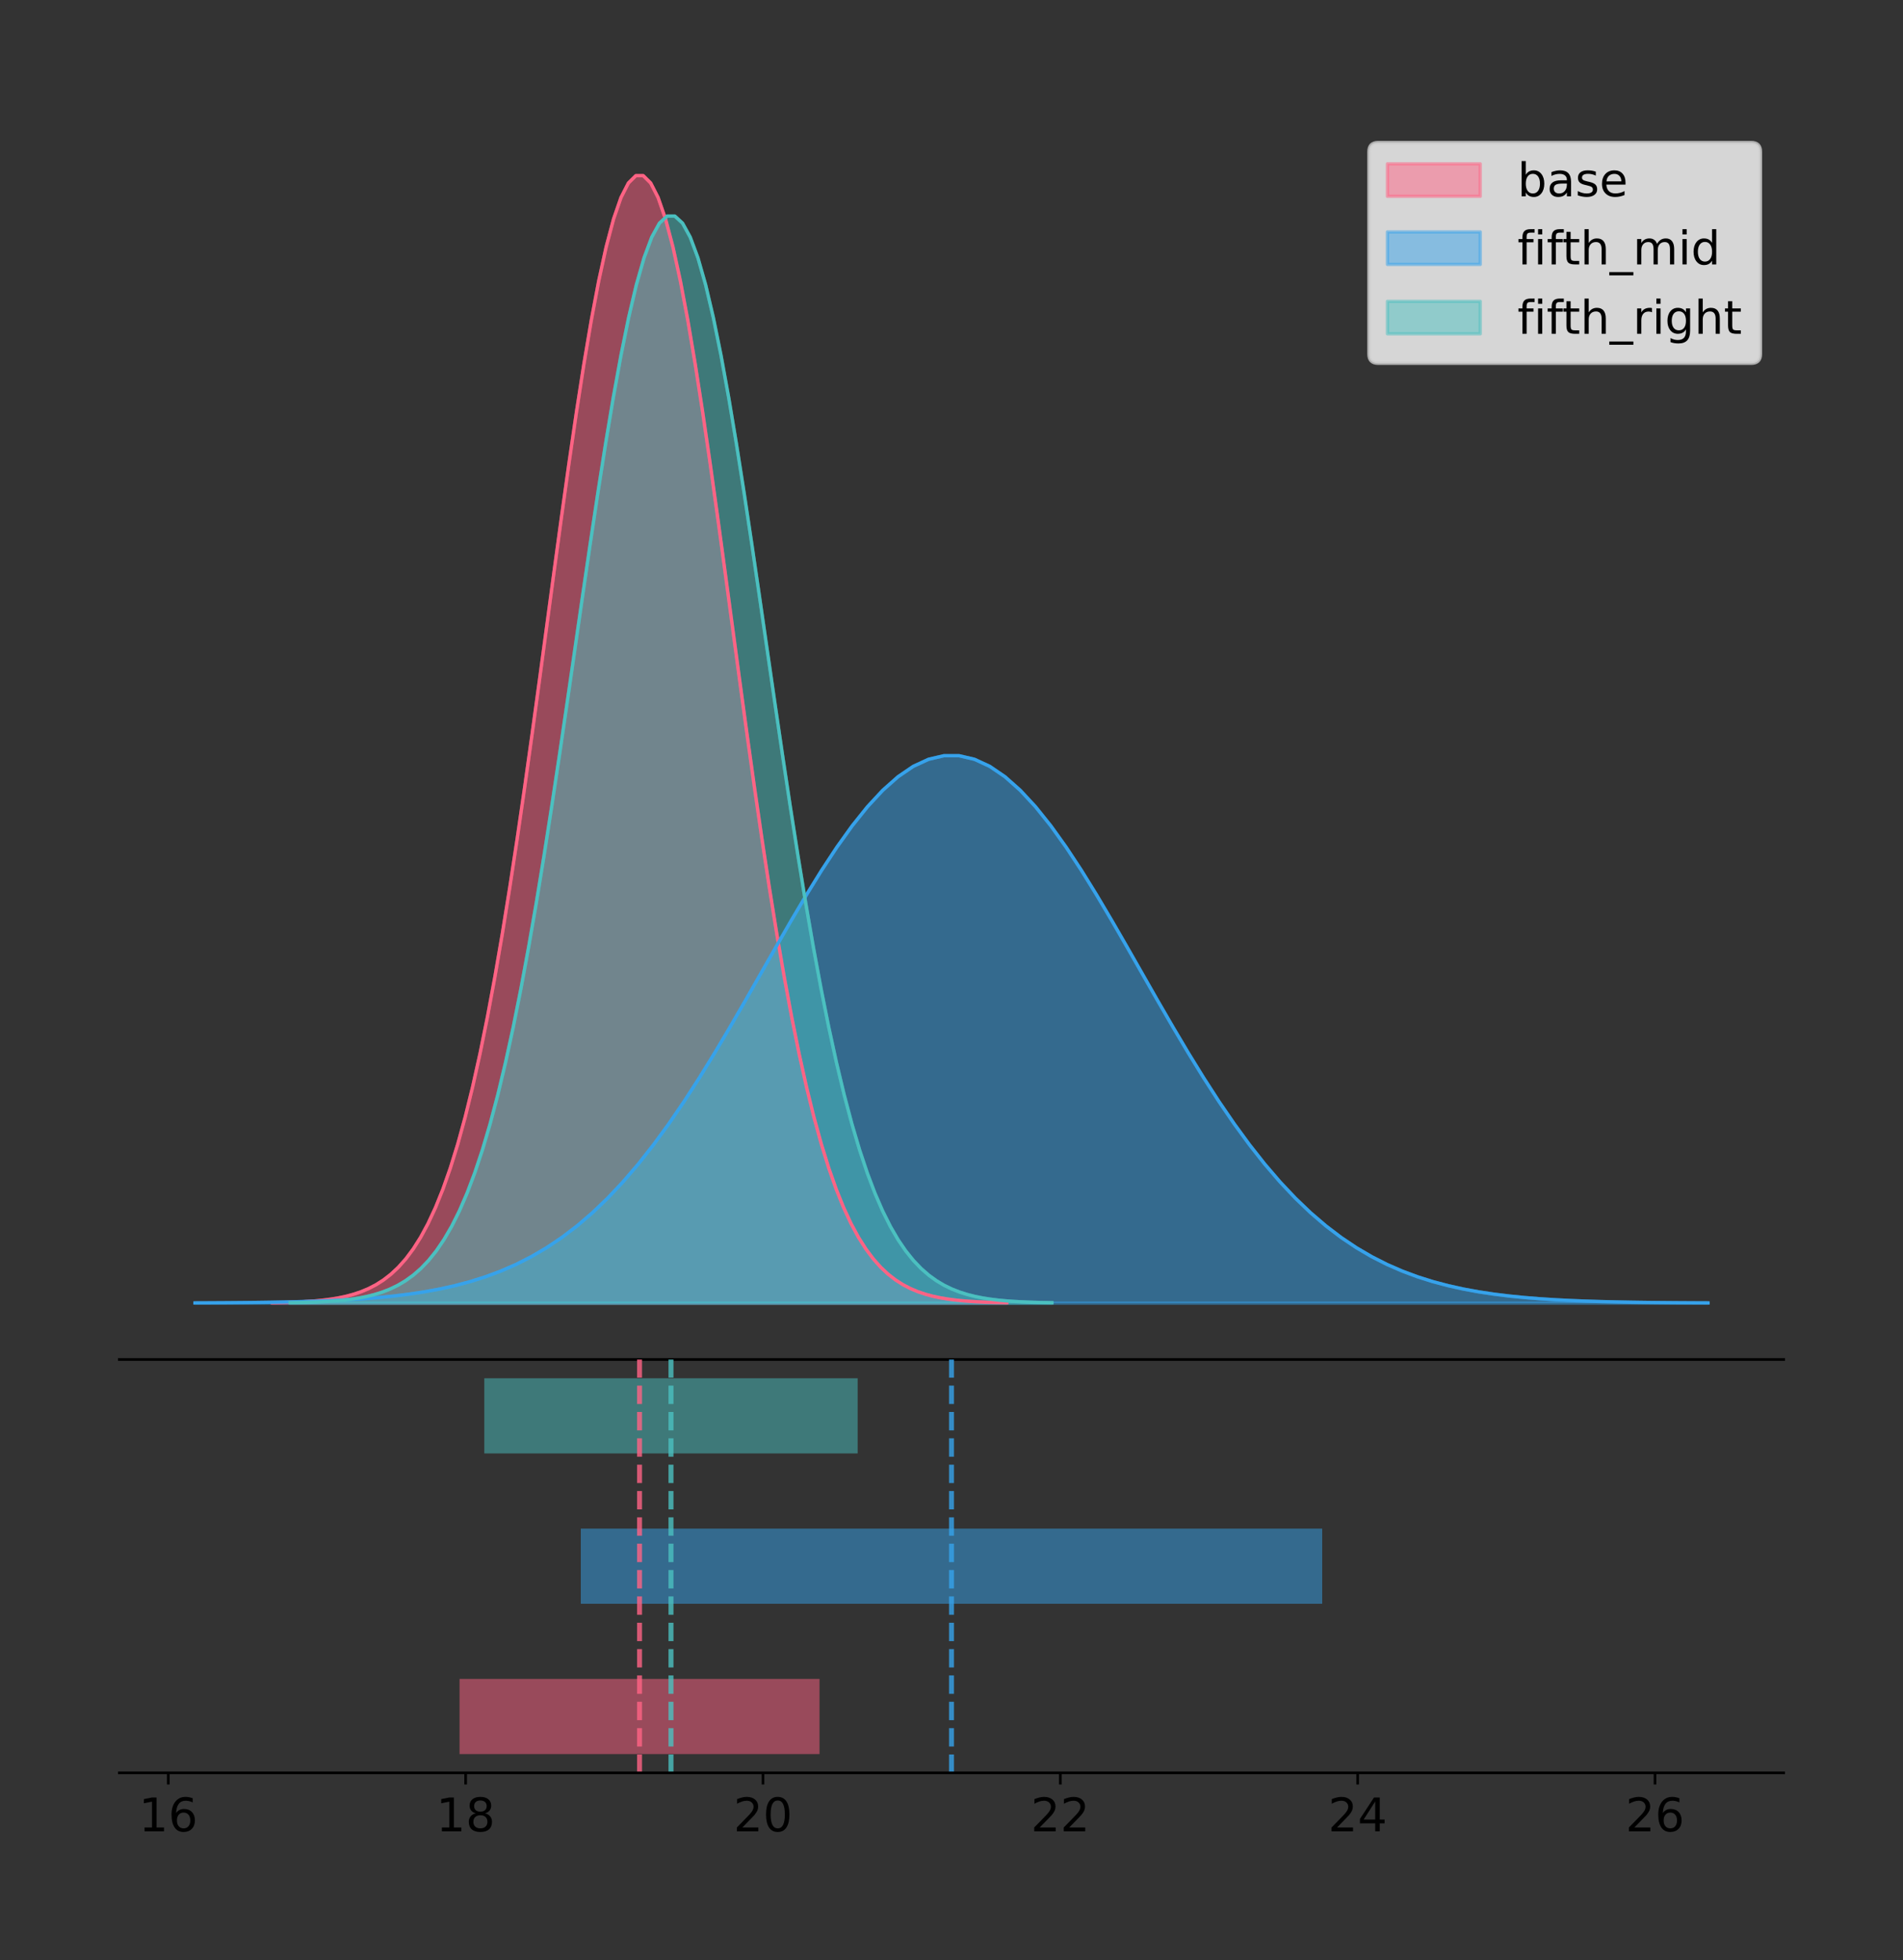 <?xml version="1.0" encoding="utf-8" standalone="no"?>
<!DOCTYPE svg PUBLIC "-//W3C//DTD SVG 1.1//EN"
  "http://www.w3.org/Graphics/SVG/1.1/DTD/svg11.dtd">
<!-- Created with matplotlib (https://matplotlib.org/) -->
<svg height="591.509pt" version="1.1" viewBox="0 0 574.2 591.509" width="574.2pt" xmlns="http://www.w3.org/2000/svg" xmlns:xlink="http://www.w3.org/1999/xlink">
 <rect x="0" y="0" width="574.2" height="591.509" fill="#333333" stroke="none"/>
 <defs>
  <style type="text/css">
*{stroke-linecap:butt;stroke-linejoin:round;}
  </style>
 </defs>
 <g id="figure_1">
  <g id="patch_1">
   <path d="M 0 591.509 
L 574.2 591.509 
L 574.2 0 
L 0 0 
z
" style="fill:none;"/>
  </g>
  <g id="axes_1">
   <g id="patch_2">
    <path d="M 36 410.22 
L 538.2 410.22 
L 538.2 36 
L 36 36 
z
" style="fill:none;"/>
   </g>
   <g id="PolyCollection_1">
    <defs>
     <path d="M 82.142 -198.299 
L 82.142 -198.414 
L 84.381 -198.457 
L 86.62 -198.515 
L 88.859 -198.592 
L 91.098 -198.694 
L 93.337 -198.829 
L 95.576 -199.006 
L 97.815 -199.235 
L 100.054 -199.53 
L 102.293 -199.907 
L 104.532 -200.387 
L 106.771 -200.993 
L 109.01 -201.751 
L 111.249 -202.695 
L 113.488 -203.86 
L 115.727 -205.288 
L 117.966 -207.025 
L 120.205 -209.123 
L 122.444 -211.638 
L 124.683 -214.631 
L 126.922 -218.165 
L 129.161 -222.307 
L 131.4 -227.124 
L 133.639 -232.681 
L 135.878 -239.043 
L 138.117 -246.268 
L 140.356 -254.407 
L 142.595 -263.499 
L 144.834 -273.572 
L 147.073 -284.635 
L 149.312 -296.68 
L 151.551 -309.675 
L 153.79 -323.567 
L 156.029 -338.274 
L 158.268 -353.69 
L 160.507 -369.68 
L 162.746 -386.086 
L 164.985 -402.724 
L 167.224 -419.387 
L 169.463 -435.851 
L 171.702 -451.881 
L 173.941 -467.231 
L 176.18 -481.653 
L 178.419 -494.905 
L 180.658 -506.757 
L 182.897 -516.994 
L 185.136 -525.428 
L 187.375 -531.9 
L 189.614 -536.285 
L 191.853 -538.499 
L 194.092 -538.499 
L 196.331 -536.285 
L 198.57 -531.9 
L 200.809 -525.428 
L 203.048 -516.994 
L 205.287 -506.757 
L 207.526 -494.905 
L 209.764 -481.653 
L 212.003 -467.231 
L 214.242 -451.881 
L 216.481 -435.851 
L 218.72 -419.387 
L 220.959 -402.724 
L 223.198 -386.086 
L 225.437 -369.68 
L 227.676 -353.69 
L 229.915 -338.274 
L 232.154 -323.567 
L 234.393 -309.675 
L 236.632 -296.68 
L 238.871 -284.635 
L 241.11 -273.572 
L 243.349 -263.499 
L 245.588 -254.407 
L 247.827 -246.268 
L 250.066 -239.043 
L 252.305 -232.681 
L 254.544 -227.124 
L 256.783 -222.307 
L 259.022 -218.165 
L 261.261 -214.631 
L 263.5 -211.638 
L 265.739 -209.123 
L 267.978 -207.025 
L 270.217 -205.288 
L 272.456 -203.86 
L 274.695 -202.695 
L 276.934 -201.751 
L 279.173 -200.993 
L 281.412 -200.387 
L 283.651 -199.907 
L 285.89 -199.53 
L 288.129 -199.235 
L 290.368 -199.006 
L 292.607 -198.829 
L 294.846 -198.694 
L 297.085 -198.592 
L 299.324 -198.515 
L 301.563 -198.457 
L 303.802 -198.414 
L 303.802 -198.299 
L 303.802 -198.299 
L 301.563 -198.299 
L 299.324 -198.299 
L 297.085 -198.299 
L 294.846 -198.299 
L 292.607 -198.299 
L 290.368 -198.299 
L 288.129 -198.299 
L 285.89 -198.299 
L 283.651 -198.299 
L 281.412 -198.299 
L 279.173 -198.299 
L 276.934 -198.299 
L 274.695 -198.299 
L 272.456 -198.299 
L 270.217 -198.299 
L 267.978 -198.299 
L 265.739 -198.299 
L 263.5 -198.299 
L 261.261 -198.299 
L 259.022 -198.299 
L 256.783 -198.299 
L 254.544 -198.299 
L 252.305 -198.299 
L 250.066 -198.299 
L 247.827 -198.299 
L 245.588 -198.299 
L 243.349 -198.299 
L 241.11 -198.299 
L 238.871 -198.299 
L 236.632 -198.299 
L 234.393 -198.299 
L 232.154 -198.299 
L 229.915 -198.299 
L 227.676 -198.299 
L 225.437 -198.299 
L 223.198 -198.299 
L 220.959 -198.299 
L 218.72 -198.299 
L 216.481 -198.299 
L 214.242 -198.299 
L 212.003 -198.299 
L 209.764 -198.299 
L 207.526 -198.299 
L 205.287 -198.299 
L 203.048 -198.299 
L 200.809 -198.299 
L 198.57 -198.299 
L 196.331 -198.299 
L 194.092 -198.299 
L 191.853 -198.299 
L 189.614 -198.299 
L 187.375 -198.299 
L 185.136 -198.299 
L 182.897 -198.299 
L 180.658 -198.299 
L 178.419 -198.299 
L 176.18 -198.299 
L 173.941 -198.299 
L 171.702 -198.299 
L 169.463 -198.299 
L 167.224 -198.299 
L 164.985 -198.299 
L 162.746 -198.299 
L 160.507 -198.299 
L 158.268 -198.299 
L 156.029 -198.299 
L 153.79 -198.299 
L 151.551 -198.299 
L 149.312 -198.299 
L 147.073 -198.299 
L 144.834 -198.299 
L 142.595 -198.299 
L 140.356 -198.299 
L 138.117 -198.299 
L 135.878 -198.299 
L 133.639 -198.299 
L 131.4 -198.299 
L 129.161 -198.299 
L 126.922 -198.299 
L 124.683 -198.299 
L 122.444 -198.299 
L 120.205 -198.299 
L 117.966 -198.299 
L 115.727 -198.299 
L 113.488 -198.299 
L 111.249 -198.299 
L 109.01 -198.299 
L 106.771 -198.299 
L 104.532 -198.299 
L 102.293 -198.299 
L 100.054 -198.299 
L 97.815 -198.299 
L 95.576 -198.299 
L 93.337 -198.299 
L 91.098 -198.299 
L 88.859 -198.299 
L 86.62 -198.299 
L 84.381 -198.299 
L 82.142 -198.299 
z
" id="me60f900c5f" style="stroke:#ff6384;stroke-opacity:0.5;"/>
    </defs>
    <g clip-path="url(#p93cf8116de)">
     <use style="fill:#ff6384;fill-opacity:0.5;stroke:#ff6384;stroke-opacity:0.5;" x="0" xlink:href="#me60f900c5f" y="591.509"/>
    </g>
   </g>
   <g id="PolyCollection_2">
    <defs>
     <path d="M 58.827 -198.299 
L 58.827 -198.355 
L 63.439 -198.376 
L 68.05 -198.404 
L 72.662 -198.441 
L 77.274 -198.491 
L 81.885 -198.557 
L 86.497 -198.642 
L 91.108 -198.753 
L 95.72 -198.897 
L 100.331 -199.08 
L 104.943 -199.313 
L 109.555 -199.607 
L 114.166 -199.975 
L 118.778 -200.433 
L 123.389 -200.999 
L 128.001 -201.692 
L 132.612 -202.536 
L 137.224 -203.554 
L 141.836 -204.776 
L 146.447 -206.229 
L 151.059 -207.945 
L 155.67 -209.956 
L 160.282 -212.294 
L 164.893 -214.992 
L 169.505 -218.081 
L 174.117 -221.589 
L 178.728 -225.54 
L 183.34 -229.955 
L 187.951 -234.845 
L 192.563 -240.217 
L 197.174 -246.065 
L 201.786 -252.374 
L 206.398 -259.119 
L 211.009 -266.259 
L 215.621 -273.744 
L 220.232 -281.508 
L 224.844 -289.473 
L 229.455 -297.551 
L 234.067 -305.641 
L 238.679 -313.635 
L 243.29 -321.418 
L 247.902 -328.87 
L 252.513 -335.872 
L 257.125 -342.307 
L 261.736 -348.061 
L 266.348 -353.031 
L 270.96 -357.126 
L 275.571 -360.268 
L 280.183 -362.397 
L 284.794 -363.472 
L 289.406 -363.472 
L 294.017 -362.397 
L 298.629 -360.268 
L 303.24 -357.126 
L 307.852 -353.031 
L 312.464 -348.061 
L 317.075 -342.307 
L 321.687 -335.872 
L 326.298 -328.87 
L 330.91 -321.418 
L 335.521 -313.635 
L 340.133 -305.641 
L 344.745 -297.551 
L 349.356 -289.473 
L 353.968 -281.508 
L 358.579 -273.744 
L 363.191 -266.259 
L 367.802 -259.119 
L 372.414 -252.374 
L 377.026 -246.065 
L 381.637 -240.217 
L 386.249 -234.845 
L 390.86 -229.955 
L 395.472 -225.54 
L 400.083 -221.589 
L 404.695 -218.081 
L 409.307 -214.992 
L 413.918 -212.294 
L 418.53 -209.956 
L 423.141 -207.945 
L 427.753 -206.229 
L 432.364 -204.776 
L 436.976 -203.554 
L 441.588 -202.536 
L 446.199 -201.692 
L 450.811 -200.999 
L 455.422 -200.433 
L 460.034 -199.975 
L 464.645 -199.607 
L 469.257 -199.313 
L 473.869 -199.08 
L 478.48 -198.897 
L 483.092 -198.753 
L 487.703 -198.642 
L 492.315 -198.557 
L 496.926 -198.491 
L 501.538 -198.441 
L 506.15 -198.404 
L 510.761 -198.376 
L 515.373 -198.355 
L 515.373 -198.299 
L 515.373 -198.299 
L 510.761 -198.299 
L 506.15 -198.299 
L 501.538 -198.299 
L 496.926 -198.299 
L 492.315 -198.299 
L 487.703 -198.299 
L 483.092 -198.299 
L 478.48 -198.299 
L 473.869 -198.299 
L 469.257 -198.299 
L 464.645 -198.299 
L 460.034 -198.299 
L 455.422 -198.299 
L 450.811 -198.299 
L 446.199 -198.299 
L 441.588 -198.299 
L 436.976 -198.299 
L 432.364 -198.299 
L 427.753 -198.299 
L 423.141 -198.299 
L 418.53 -198.299 
L 413.918 -198.299 
L 409.307 -198.299 
L 404.695 -198.299 
L 400.083 -198.299 
L 395.472 -198.299 
L 390.86 -198.299 
L 386.249 -198.299 
L 381.637 -198.299 
L 377.026 -198.299 
L 372.414 -198.299 
L 367.802 -198.299 
L 363.191 -198.299 
L 358.579 -198.299 
L 353.968 -198.299 
L 349.356 -198.299 
L 344.745 -198.299 
L 340.133 -198.299 
L 335.521 -198.299 
L 330.91 -198.299 
L 326.298 -198.299 
L 321.687 -198.299 
L 317.075 -198.299 
L 312.464 -198.299 
L 307.852 -198.299 
L 303.24 -198.299 
L 298.629 -198.299 
L 294.017 -198.299 
L 289.406 -198.299 
L 284.794 -198.299 
L 280.183 -198.299 
L 275.571 -198.299 
L 270.96 -198.299 
L 266.348 -198.299 
L 261.736 -198.299 
L 257.125 -198.299 
L 252.513 -198.299 
L 247.902 -198.299 
L 243.29 -198.299 
L 238.679 -198.299 
L 234.067 -198.299 
L 229.455 -198.299 
L 224.844 -198.299 
L 220.232 -198.299 
L 215.621 -198.299 
L 211.009 -198.299 
L 206.398 -198.299 
L 201.786 -198.299 
L 197.174 -198.299 
L 192.563 -198.299 
L 187.951 -198.299 
L 183.34 -198.299 
L 178.728 -198.299 
L 174.117 -198.299 
L 169.505 -198.299 
L 164.893 -198.299 
L 160.282 -198.299 
L 155.67 -198.299 
L 151.059 -198.299 
L 146.447 -198.299 
L 141.836 -198.299 
L 137.224 -198.299 
L 132.612 -198.299 
L 128.001 -198.299 
L 123.389 -198.299 
L 118.778 -198.299 
L 114.166 -198.299 
L 109.555 -198.299 
L 104.943 -198.299 
L 100.331 -198.299 
L 95.72 -198.299 
L 91.108 -198.299 
L 86.497 -198.299 
L 81.885 -198.299 
L 77.274 -198.299 
L 72.662 -198.299 
L 68.05 -198.299 
L 63.439 -198.299 
L 58.827 -198.299 
z
" id="m7f1ecc5588" style="stroke:#36a2eb;stroke-opacity:0.5;"/>
    </defs>
    <g clip-path="url(#p93cf8116de)">
     <use style="fill:#36a2eb;fill-opacity:0.5;stroke:#36a2eb;stroke-opacity:0.5;" x="0" xlink:href="#m7f1ecc5588" y="591.509"/>
    </g>
   </g>
   <g id="PolyCollection_3">
    <defs>
     <path d="M 87.508 -198.299 
L 87.508 -198.409 
L 89.83 -198.451 
L 92.153 -198.507 
L 94.475 -198.581 
L 96.797 -198.68 
L 99.119 -198.81 
L 101.442 -198.98 
L 103.764 -199.201 
L 106.086 -199.486 
L 108.408 -199.85 
L 110.731 -200.312 
L 113.053 -200.896 
L 115.375 -201.628 
L 117.698 -202.537 
L 120.02 -203.66 
L 122.342 -205.037 
L 124.664 -206.712 
L 126.987 -208.735 
L 129.309 -211.16 
L 131.631 -214.046 
L 133.953 -217.453 
L 136.276 -221.446 
L 138.598 -226.09 
L 140.92 -231.448 
L 143.242 -237.582 
L 145.565 -244.548 
L 147.887 -252.395 
L 150.209 -261.162 
L 152.531 -270.873 
L 154.854 -281.54 
L 157.176 -293.153 
L 159.498 -305.682 
L 161.82 -319.076 
L 164.143 -333.256 
L 166.465 -348.119 
L 168.787 -363.536 
L 171.109 -379.354 
L 173.432 -395.395 
L 175.754 -411.46 
L 178.076 -427.335 
L 180.398 -442.79 
L 182.721 -457.589 
L 185.043 -471.494 
L 187.365 -484.271 
L 189.687 -495.698 
L 192.01 -505.568 
L 194.332 -513.7 
L 196.654 -519.939 
L 198.976 -524.168 
L 201.299 -526.302 
L 203.621 -526.302 
L 205.943 -524.168 
L 208.265 -519.939 
L 210.588 -513.7 
L 212.91 -505.568 
L 215.232 -495.698 
L 217.554 -484.271 
L 219.877 -471.494 
L 222.199 -457.589 
L 224.521 -442.79 
L 226.843 -427.335 
L 229.166 -411.46 
L 231.488 -395.395 
L 233.81 -379.354 
L 236.132 -363.536 
L 238.455 -348.119 
L 240.777 -333.256 
L 243.099 -319.076 
L 245.421 -305.682 
L 247.744 -293.153 
L 250.066 -281.54 
L 252.388 -270.873 
L 254.71 -261.162 
L 257.033 -252.395 
L 259.355 -244.548 
L 261.677 -237.582 
L 263.999 -231.448 
L 266.322 -226.09 
L 268.644 -221.446 
L 270.966 -217.453 
L 273.288 -214.046 
L 275.611 -211.16 
L 277.933 -208.735 
L 280.255 -206.712 
L 282.577 -205.037 
L 284.9 -203.66 
L 287.222 -202.537 
L 289.544 -201.628 
L 291.866 -200.896 
L 294.189 -200.312 
L 296.511 -199.85 
L 298.833 -199.486 
L 301.156 -199.201 
L 303.478 -198.98 
L 305.8 -198.81 
L 308.122 -198.68 
L 310.445 -198.581 
L 312.767 -198.507 
L 315.089 -198.451 
L 317.411 -198.409 
L 317.411 -198.299 
L 317.411 -198.299 
L 315.089 -198.299 
L 312.767 -198.299 
L 310.445 -198.299 
L 308.122 -198.299 
L 305.8 -198.299 
L 303.478 -198.299 
L 301.156 -198.299 
L 298.833 -198.299 
L 296.511 -198.299 
L 294.189 -198.299 
L 291.866 -198.299 
L 289.544 -198.299 
L 287.222 -198.299 
L 284.9 -198.299 
L 282.577 -198.299 
L 280.255 -198.299 
L 277.933 -198.299 
L 275.611 -198.299 
L 273.288 -198.299 
L 270.966 -198.299 
L 268.644 -198.299 
L 266.322 -198.299 
L 263.999 -198.299 
L 261.677 -198.299 
L 259.355 -198.299 
L 257.033 -198.299 
L 254.71 -198.299 
L 252.388 -198.299 
L 250.066 -198.299 
L 247.744 -198.299 
L 245.421 -198.299 
L 243.099 -198.299 
L 240.777 -198.299 
L 238.455 -198.299 
L 236.132 -198.299 
L 233.81 -198.299 
L 231.488 -198.299 
L 229.166 -198.299 
L 226.843 -198.299 
L 224.521 -198.299 
L 222.199 -198.299 
L 219.877 -198.299 
L 217.554 -198.299 
L 215.232 -198.299 
L 212.91 -198.299 
L 210.588 -198.299 
L 208.265 -198.299 
L 205.943 -198.299 
L 203.621 -198.299 
L 201.299 -198.299 
L 198.976 -198.299 
L 196.654 -198.299 
L 194.332 -198.299 
L 192.01 -198.299 
L 189.687 -198.299 
L 187.365 -198.299 
L 185.043 -198.299 
L 182.721 -198.299 
L 180.398 -198.299 
L 178.076 -198.299 
L 175.754 -198.299 
L 173.432 -198.299 
L 171.109 -198.299 
L 168.787 -198.299 
L 166.465 -198.299 
L 164.143 -198.299 
L 161.82 -198.299 
L 159.498 -198.299 
L 157.176 -198.299 
L 154.854 -198.299 
L 152.531 -198.299 
L 150.209 -198.299 
L 147.887 -198.299 
L 145.565 -198.299 
L 143.242 -198.299 
L 140.92 -198.299 
L 138.598 -198.299 
L 136.276 -198.299 
L 133.953 -198.299 
L 131.631 -198.299 
L 129.309 -198.299 
L 126.987 -198.299 
L 124.664 -198.299 
L 122.342 -198.299 
L 120.02 -198.299 
L 117.698 -198.299 
L 115.375 -198.299 
L 113.053 -198.299 
L 110.731 -198.299 
L 108.408 -198.299 
L 106.086 -198.299 
L 103.764 -198.299 
L 101.442 -198.299 
L 99.119 -198.299 
L 96.797 -198.299 
L 94.475 -198.299 
L 92.153 -198.299 
L 89.83 -198.299 
L 87.508 -198.299 
z
" id="mfd30edddc8" style="stroke:#4bc0c0;stroke-opacity:0.5;"/>
    </defs>
    <g clip-path="url(#p93cf8116de)">
     <use style="fill:#4bc0c0;fill-opacity:0.5;stroke:#4bc0c0;stroke-opacity:0.5;" x="0" xlink:href="#mfd30edddc8" y="591.509"/>
    </g>
   </g>
   <g id="line2d_1">
    <path clip-path="url(#p93cf8116de)" d="M 82.142 393.096 
L 84.381 393.053 
L 86.62 392.995 
L 88.859 392.918 
L 91.098 392.815 
L 93.337 392.68 
L 95.576 392.504 
L 97.815 392.275 
L 100.054 391.98 
L 102.293 391.602 
L 104.532 391.122 
L 106.771 390.516 
L 109.01 389.758 
L 111.249 388.814 
L 113.488 387.65 
L 115.727 386.222 
L 117.966 384.485 
L 120.205 382.386 
L 122.444 379.871 
L 124.683 376.878 
L 126.922 373.344 
L 129.161 369.202 
L 131.4 364.386 
L 133.639 358.828 
L 135.878 352.466 
L 138.117 345.241 
L 140.356 337.103 
L 142.595 328.01 
L 144.834 317.937 
L 147.073 306.874 
L 149.312 294.829 
L 151.551 281.834 
L 153.79 267.942 
L 156.029 253.235 
L 158.268 237.82 
L 160.507 221.829 
L 162.746 205.423 
L 164.985 188.786 
L 167.224 172.123 
L 169.463 155.658 
L 171.702 139.628 
L 173.941 124.279 
L 176.18 109.857 
L 178.419 96.604 
L 180.658 84.752 
L 182.897 74.515 
L 185.136 66.081 
L 187.375 59.61 
L 189.614 55.224 
L 191.853 53.01 
L 194.092 53.01 
L 196.331 55.224 
L 198.57 59.61 
L 200.809 66.081 
L 203.048 74.515 
L 205.287 84.752 
L 207.526 96.604 
L 209.764 109.857 
L 212.003 124.279 
L 214.242 139.628 
L 216.481 155.658 
L 218.72 172.123 
L 220.959 188.786 
L 223.198 205.423 
L 225.437 221.829 
L 227.676 237.82 
L 229.915 253.235 
L 232.154 267.942 
L 234.393 281.834 
L 236.632 294.829 
L 238.871 306.874 
L 241.11 317.937 
L 243.349 328.01 
L 245.588 337.103 
L 247.827 345.241 
L 250.066 352.466 
L 252.305 358.828 
L 254.544 364.386 
L 256.783 369.202 
L 259.022 373.344 
L 261.261 376.878 
L 263.5 379.871 
L 265.739 382.386 
L 267.978 384.485 
L 270.217 386.222 
L 272.456 387.65 
L 274.695 388.814 
L 276.934 389.758 
L 279.173 390.516 
L 281.412 391.122 
L 283.651 391.602 
L 285.89 391.98 
L 288.129 392.275 
L 290.368 392.504 
L 292.607 392.68 
L 294.846 392.815 
L 297.085 392.918 
L 299.324 392.995 
L 301.563 393.053 
L 303.802 393.096 
" style="fill:none;stroke:#ff6384;stroke-linecap:square;"/>
   </g>
   <g id="line2d_2">
    <path clip-path="url(#p93cf8116de)" d="M 58.827 393.155 
L 63.439 393.134 
L 68.05 393.106 
L 72.662 393.068 
L 77.274 393.018 
L 81.885 392.953 
L 86.497 392.867 
L 91.108 392.756 
L 95.72 392.613 
L 100.331 392.429 
L 104.943 392.196 
L 109.555 391.902 
L 114.166 391.534 
L 118.778 391.076 
L 123.389 390.51 
L 128.001 389.817 
L 132.612 388.974 
L 137.224 387.955 
L 141.836 386.734 
L 146.447 385.281 
L 151.059 383.565 
L 155.67 381.554 
L 160.282 379.215 
L 164.893 376.517 
L 169.505 373.428 
L 174.117 369.92 
L 178.728 365.969 
L 183.34 361.554 
L 187.951 356.664 
L 192.563 351.292 
L 197.174 345.445 
L 201.786 339.135 
L 206.398 332.39 
L 211.009 325.25 
L 215.621 317.765 
L 220.232 310.002 
L 224.844 302.036 
L 229.455 293.959 
L 234.067 285.868 
L 238.679 277.874 
L 243.29 270.092 
L 247.902 262.639 
L 252.513 255.637 
L 257.125 249.203 
L 261.736 243.449 
L 266.348 238.478 
L 270.96 234.383 
L 275.571 231.241 
L 280.183 229.112 
L 284.794 228.037 
L 289.406 228.037 
L 294.017 229.112 
L 298.629 231.241 
L 303.24 234.383 
L 307.852 238.478 
L 312.464 243.449 
L 317.075 249.203 
L 321.687 255.637 
L 326.298 262.639 
L 330.91 270.092 
L 335.521 277.874 
L 340.133 285.868 
L 344.745 293.959 
L 349.356 302.036 
L 353.968 310.002 
L 358.579 317.765 
L 363.191 325.25 
L 367.802 332.39 
L 372.414 339.135 
L 377.026 345.445 
L 381.637 351.292 
L 386.249 356.664 
L 390.86 361.554 
L 395.472 365.969 
L 400.083 369.92 
L 404.695 373.428 
L 409.307 376.517 
L 413.918 379.215 
L 418.53 381.554 
L 423.141 383.565 
L 427.753 385.281 
L 432.364 386.734 
L 436.976 387.955 
L 441.588 388.974 
L 446.199 389.817 
L 450.811 390.51 
L 455.422 391.076 
L 460.034 391.534 
L 464.645 391.902 
L 469.257 392.196 
L 473.869 392.429 
L 478.48 392.613 
L 483.092 392.756 
L 487.703 392.867 
L 492.315 392.953 
L 496.926 393.018 
L 501.538 393.068 
L 506.15 393.106 
L 510.761 393.134 
L 515.373 393.155 
" style="fill:none;stroke:#36a2eb;stroke-linecap:square;"/>
   </g>
   <g id="line2d_3">
    <path clip-path="url(#p93cf8116de)" d="M 87.508 393.1 
L 89.83 393.058 
L 92.153 393.003 
L 94.475 392.928 
L 96.797 392.829 
L 99.119 392.699 
L 101.442 392.529 
L 103.764 392.308 
L 106.086 392.024 
L 108.408 391.66 
L 110.731 391.197 
L 113.053 390.613 
L 115.375 389.882 
L 117.698 388.972 
L 120.02 387.849 
L 122.342 386.472 
L 124.664 384.797 
L 126.987 382.775 
L 129.309 380.349 
L 131.631 377.464 
L 133.953 374.056 
L 136.276 370.063 
L 138.598 365.419 
L 140.92 360.061 
L 143.242 353.927 
L 145.565 346.961 
L 147.887 339.114 
L 150.209 330.348 
L 152.531 320.636 
L 154.854 309.969 
L 157.176 298.357 
L 159.498 285.827 
L 161.82 272.434 
L 164.143 258.254 
L 166.465 243.391 
L 168.787 227.973 
L 171.109 212.156 
L 173.432 196.115 
L 175.754 180.049 
L 178.076 164.175 
L 180.398 148.72 
L 182.721 133.921 
L 185.043 120.015 
L 187.365 107.238 
L 189.687 95.811 
L 192.01 85.941 
L 194.332 77.809 
L 196.654 71.57 
L 198.976 67.342 
L 201.299 65.207 
L 203.621 65.207 
L 205.943 67.342 
L 208.265 71.57 
L 210.588 77.809 
L 212.91 85.941 
L 215.232 95.811 
L 217.554 107.238 
L 219.877 120.015 
L 222.199 133.921 
L 224.521 148.72 
L 226.843 164.175 
L 229.166 180.049 
L 231.488 196.115 
L 233.81 212.156 
L 236.132 227.973 
L 238.455 243.391 
L 240.777 258.254 
L 243.099 272.434 
L 245.421 285.827 
L 247.744 298.357 
L 250.066 309.969 
L 252.388 320.636 
L 254.71 330.348 
L 257.033 339.114 
L 259.355 346.961 
L 261.677 353.927 
L 263.999 360.061 
L 266.322 365.419 
L 268.644 370.063 
L 270.966 374.056 
L 273.288 377.464 
L 275.611 380.349 
L 277.933 382.775 
L 280.255 384.797 
L 282.577 386.472 
L 284.9 387.849 
L 287.222 388.972 
L 289.544 389.882 
L 291.866 390.613 
L 294.189 391.197 
L 296.511 391.66 
L 298.833 392.024 
L 301.156 392.308 
L 303.478 392.529 
L 305.8 392.699 
L 308.122 392.829 
L 310.445 392.928 
L 312.767 393.003 
L 315.089 393.058 
L 317.411 393.1 
" style="fill:none;stroke:#4bc0c0;stroke-linecap:square;"/>
   </g>
   <g id="patch_3">
    <path d="M 36 410.22 
L 538.2 410.22 
" style="fill:none;stroke:#000000;stroke-linecap:square;stroke-linejoin:miter;stroke-width:0.8;"/>
   </g>
   <g id="legend_1">
    <g id="patch_4">
     <path d="M 415.844 109.627 
L 528.4 109.627 
Q 531.2 109.627 531.2 106.827 
L 531.2 45.8 
Q 531.2 43 528.4 43 
L 415.844 43 
Q 413.044 43 413.044 45.8 
L 413.044 106.827 
Q 413.044 109.627 415.844 109.627 
z
" style="fill:#ffffff;opacity:0.8;stroke:#cccccc;stroke-linejoin:miter;"/>
    </g>
    <g id="patch_5">
     <path d="M 418.644 59.238 
L 446.644 59.238 
L 446.644 49.438 
L 418.644 49.438 
z
" style="fill:#ff6384;opacity:0.5;stroke:#ff6384;stroke-linejoin:miter;"/>
    </g>
    <g id="text_1">
     <!-- base -->
     <defs>
      <path d="M 48.688 27.297 
Q 48.688 37.203 44.609 42.844 
Q 40.531 48.484 33.406 48.484 
Q 26.266 48.484 22.188 42.844 
Q 18.109 37.203 18.109 27.297 
Q 18.109 17.391 22.188 11.75 
Q 26.266 6.109 33.406 6.109 
Q 40.531 6.109 44.609 11.75 
Q 48.688 17.391 48.688 27.297 
z
M 18.109 46.391 
Q 20.953 51.266 25.266 53.625 
Q 29.594 56 35.594 56 
Q 45.562 56 51.781 48.094 
Q 58.016 40.188 58.016 27.297 
Q 58.016 14.406 51.781 6.484 
Q 45.562 -1.422 35.594 -1.422 
Q 29.594 -1.422 25.266 0.953 
Q 20.953 3.328 18.109 8.203 
L 18.109 0 
L 9.078 0 
L 9.078 75.984 
L 18.109 75.984 
z
" id="DejaVuSans-98"/>
      <path d="M 34.281 27.484 
Q 23.391 27.484 19.188 25 
Q 14.984 22.516 14.984 16.5 
Q 14.984 11.719 18.141 8.906 
Q 21.297 6.109 26.703 6.109 
Q 34.188 6.109 38.703 11.406 
Q 43.219 16.703 43.219 25.484 
L 43.219 27.484 
z
M 52.203 31.203 
L 52.203 0 
L 43.219 0 
L 43.219 8.297 
Q 40.141 3.328 35.547 0.953 
Q 30.953 -1.422 24.312 -1.422 
Q 15.922 -1.422 10.953 3.297 
Q 6 8.016 6 15.922 
Q 6 25.141 12.172 29.828 
Q 18.359 34.516 30.609 34.516 
L 43.219 34.516 
L 43.219 35.406 
Q 43.219 41.609 39.141 45 
Q 35.062 48.391 27.688 48.391 
Q 23 48.391 18.547 47.266 
Q 14.109 46.141 10.016 43.891 
L 10.016 52.203 
Q 14.938 54.109 19.578 55.047 
Q 24.219 56 28.609 56 
Q 40.484 56 46.344 49.844 
Q 52.203 43.703 52.203 31.203 
z
" id="DejaVuSans-97"/>
      <path d="M 44.281 53.078 
L 44.281 44.578 
Q 40.484 46.531 36.375 47.5 
Q 32.281 48.484 27.875 48.484 
Q 21.188 48.484 17.844 46.438 
Q 14.5 44.391 14.5 40.281 
Q 14.5 37.156 16.891 35.375 
Q 19.281 33.594 26.516 31.984 
L 29.594 31.297 
Q 39.156 29.25 43.188 25.516 
Q 47.219 21.781 47.219 15.094 
Q 47.219 7.469 41.188 3.016 
Q 35.156 -1.422 24.609 -1.422 
Q 20.219 -1.422 15.453 -0.562 
Q 10.688 0.297 5.422 2 
L 5.422 11.281 
Q 10.406 8.688 15.234 7.391 
Q 20.062 6.109 24.812 6.109 
Q 31.156 6.109 34.562 8.281 
Q 37.984 10.453 37.984 14.406 
Q 37.984 18.062 35.516 20.016 
Q 33.062 21.969 24.703 23.781 
L 21.578 24.516 
Q 13.234 26.266 9.516 29.906 
Q 5.812 33.547 5.812 39.891 
Q 5.812 47.609 11.281 51.797 
Q 16.75 56 26.812 56 
Q 31.781 56 36.172 55.266 
Q 40.578 54.547 44.281 53.078 
z
" id="DejaVuSans-115"/>
      <path d="M 56.203 29.594 
L 56.203 25.203 
L 14.891 25.203 
Q 15.484 15.922 20.484 11.062 
Q 25.484 6.203 34.422 6.203 
Q 39.594 6.203 44.453 7.469 
Q 49.312 8.734 54.109 11.281 
L 54.109 2.781 
Q 49.266 0.734 44.188 -0.344 
Q 39.109 -1.422 33.891 -1.422 
Q 20.797 -1.422 13.156 6.188 
Q 5.516 13.812 5.516 26.812 
Q 5.516 40.234 12.766 48.109 
Q 20.016 56 32.328 56 
Q 43.359 56 49.781 48.891 
Q 56.203 41.797 56.203 29.594 
z
M 47.219 32.234 
Q 47.125 39.594 43.094 43.984 
Q 39.062 48.391 32.422 48.391 
Q 24.906 48.391 20.391 44.141 
Q 15.875 39.891 15.188 32.172 
z
" id="DejaVuSans-101"/>
     </defs>
     <g transform="translate(457.844 59.238)scale(0.14 -0.14)">
      <use xlink:href="#DejaVuSans-98"/>
      <use x="63.477" xlink:href="#DejaVuSans-97"/>
      <use x="124.756" xlink:href="#DejaVuSans-115"/>
      <use x="176.855" xlink:href="#DejaVuSans-101"/>
     </g>
    </g>
    <g id="patch_6">
     <path d="M 418.644 79.787 
L 446.644 79.787 
L 446.644 69.987 
L 418.644 69.987 
z
" style="fill:#36a2eb;opacity:0.5;stroke:#36a2eb;stroke-linejoin:miter;"/>
    </g>
    <g id="text_2">
     <!-- fifth_mid -->
     <defs>
      <path d="M 37.109 75.984 
L 37.109 68.5 
L 28.516 68.5 
Q 23.688 68.5 21.797 66.547 
Q 19.922 64.594 19.922 59.516 
L 19.922 54.688 
L 34.719 54.688 
L 34.719 47.703 
L 19.922 47.703 
L 19.922 0 
L 10.891 0 
L 10.891 47.703 
L 2.297 47.703 
L 2.297 54.688 
L 10.891 54.688 
L 10.891 58.5 
Q 10.891 67.625 15.141 71.797 
Q 19.391 75.984 28.609 75.984 
z
" id="DejaVuSans-102"/>
      <path d="M 9.422 54.688 
L 18.406 54.688 
L 18.406 0 
L 9.422 0 
z
M 9.422 75.984 
L 18.406 75.984 
L 18.406 64.594 
L 9.422 64.594 
z
" id="DejaVuSans-105"/>
      <path d="M 18.312 70.219 
L 18.312 54.688 
L 36.812 54.688 
L 36.812 47.703 
L 18.312 47.703 
L 18.312 18.016 
Q 18.312 11.328 20.141 9.422 
Q 21.969 7.516 27.594 7.516 
L 36.812 7.516 
L 36.812 0 
L 27.594 0 
Q 17.188 0 13.234 3.875 
Q 9.281 7.766 9.281 18.016 
L 9.281 47.703 
L 2.688 47.703 
L 2.688 54.688 
L 9.281 54.688 
L 9.281 70.219 
z
" id="DejaVuSans-116"/>
      <path d="M 54.891 33.016 
L 54.891 0 
L 45.906 0 
L 45.906 32.719 
Q 45.906 40.484 42.875 44.328 
Q 39.844 48.188 33.797 48.188 
Q 26.516 48.188 22.312 43.547 
Q 18.109 38.922 18.109 30.906 
L 18.109 0 
L 9.078 0 
L 9.078 75.984 
L 18.109 75.984 
L 18.109 46.188 
Q 21.344 51.125 25.703 53.562 
Q 30.078 56 35.797 56 
Q 45.219 56 50.047 50.172 
Q 54.891 44.344 54.891 33.016 
z
" id="DejaVuSans-104"/>
      <path d="M 50.984 -16.609 
L 50.984 -23.578 
L -0.984 -23.578 
L -0.984 -16.609 
z
" id="DejaVuSans-95"/>
      <path d="M 52 44.188 
Q 55.375 50.25 60.062 53.125 
Q 64.75 56 71.094 56 
Q 79.641 56 84.281 50.016 
Q 88.922 44.047 88.922 33.016 
L 88.922 0 
L 79.891 0 
L 79.891 32.719 
Q 79.891 40.578 77.094 44.375 
Q 74.312 48.188 68.609 48.188 
Q 61.625 48.188 57.562 43.547 
Q 53.516 38.922 53.516 30.906 
L 53.516 0 
L 44.484 0 
L 44.484 32.719 
Q 44.484 40.625 41.703 44.406 
Q 38.922 48.188 33.109 48.188 
Q 26.219 48.188 22.156 43.531 
Q 18.109 38.875 18.109 30.906 
L 18.109 0 
L 9.078 0 
L 9.078 54.688 
L 18.109 54.688 
L 18.109 46.188 
Q 21.188 51.219 25.484 53.609 
Q 29.781 56 35.688 56 
Q 41.656 56 45.828 52.969 
Q 50 49.953 52 44.188 
z
" id="DejaVuSans-109"/>
      <path d="M 45.406 46.391 
L 45.406 75.984 
L 54.391 75.984 
L 54.391 0 
L 45.406 0 
L 45.406 8.203 
Q 42.578 3.328 38.25 0.953 
Q 33.938 -1.422 27.875 -1.422 
Q 17.969 -1.422 11.734 6.484 
Q 5.516 14.406 5.516 27.297 
Q 5.516 40.188 11.734 48.094 
Q 17.969 56 27.875 56 
Q 33.938 56 38.25 53.625 
Q 42.578 51.266 45.406 46.391 
z
M 14.797 27.297 
Q 14.797 17.391 18.875 11.75 
Q 22.953 6.109 30.078 6.109 
Q 37.203 6.109 41.297 11.75 
Q 45.406 17.391 45.406 27.297 
Q 45.406 37.203 41.297 42.844 
Q 37.203 48.484 30.078 48.484 
Q 22.953 48.484 18.875 42.844 
Q 14.797 37.203 14.797 27.297 
z
" id="DejaVuSans-100"/>
     </defs>
     <g transform="translate(457.844 79.787)scale(0.14 -0.14)">
      <use xlink:href="#DejaVuSans-102"/>
      <use x="35.205" xlink:href="#DejaVuSans-105"/>
      <use x="62.988" xlink:href="#DejaVuSans-102"/>
      <use x="96.443" xlink:href="#DejaVuSans-116"/>
      <use x="135.652" xlink:href="#DejaVuSans-104"/>
      <use x="199.031" xlink:href="#DejaVuSans-95"/>
      <use x="249.031" xlink:href="#DejaVuSans-109"/>
      <use x="346.443" xlink:href="#DejaVuSans-105"/>
      <use x="374.227" xlink:href="#DejaVuSans-100"/>
     </g>
    </g>
    <g id="patch_7">
     <path d="M 418.644 100.726 
L 446.644 100.726 
L 446.644 90.926 
L 418.644 90.926 
z
" style="fill:#4bc0c0;opacity:0.5;stroke:#4bc0c0;stroke-linejoin:miter;"/>
    </g>
    <g id="text_3">
     <!-- fifth_right -->
     <defs>
      <path d="M 41.109 46.297 
Q 39.594 47.172 37.812 47.578 
Q 36.031 48 33.891 48 
Q 26.266 48 22.188 43.047 
Q 18.109 38.094 18.109 28.812 
L 18.109 0 
L 9.078 0 
L 9.078 54.688 
L 18.109 54.688 
L 18.109 46.188 
Q 20.953 51.172 25.484 53.578 
Q 30.031 56 36.531 56 
Q 37.453 56 38.578 55.875 
Q 39.703 55.766 41.062 55.516 
z
" id="DejaVuSans-114"/>
      <path d="M 45.406 27.984 
Q 45.406 37.75 41.375 43.109 
Q 37.359 48.484 30.078 48.484 
Q 22.859 48.484 18.828 43.109 
Q 14.797 37.75 14.797 27.984 
Q 14.797 18.266 18.828 12.891 
Q 22.859 7.516 30.078 7.516 
Q 37.359 7.516 41.375 12.891 
Q 45.406 18.266 45.406 27.984 
z
M 54.391 6.781 
Q 54.391 -7.172 48.188 -13.984 
Q 42 -20.797 29.203 -20.797 
Q 24.469 -20.797 20.266 -20.094 
Q 16.062 -19.391 12.109 -17.922 
L 12.109 -9.188 
Q 16.062 -11.328 19.922 -12.344 
Q 23.781 -13.375 27.781 -13.375 
Q 36.625 -13.375 41.016 -8.766 
Q 45.406 -4.156 45.406 5.172 
L 45.406 9.625 
Q 42.625 4.781 38.281 2.391 
Q 33.938 0 27.875 0 
Q 17.828 0 11.672 7.656 
Q 5.516 15.328 5.516 27.984 
Q 5.516 40.672 11.672 48.328 
Q 17.828 56 27.875 56 
Q 33.938 56 38.281 53.609 
Q 42.625 51.219 45.406 46.391 
L 45.406 54.688 
L 54.391 54.688 
z
" id="DejaVuSans-103"/>
     </defs>
     <g transform="translate(457.844 100.726)scale(0.14 -0.14)">
      <use xlink:href="#DejaVuSans-102"/>
      <use x="35.205" xlink:href="#DejaVuSans-105"/>
      <use x="62.988" xlink:href="#DejaVuSans-102"/>
      <use x="96.443" xlink:href="#DejaVuSans-116"/>
      <use x="135.652" xlink:href="#DejaVuSans-104"/>
      <use x="199.031" xlink:href="#DejaVuSans-95"/>
      <use x="249.031" xlink:href="#DejaVuSans-114"/>
      <use x="290.145" xlink:href="#DejaVuSans-105"/>
      <use x="317.928" xlink:href="#DejaVuSans-103"/>
      <use x="381.404" xlink:href="#DejaVuSans-104"/>
      <use x="444.783" xlink:href="#DejaVuSans-116"/>
     </g>
    </g>
   </g>
  </g>
  <g id="axes_2">
   <g id="patch_8">
    <path d="M 36 534.96 
L 538.2 534.96 
L 538.2 410.22 
L 36 410.22 
z
" style="fill:none;"/>
   </g>
   <g id="patch_9">
    <path clip-path="url(#pc4d2bac8ef)" d="M 138.665 529.29 
L 247.279 529.29 
L 247.279 506.61 
L 138.665 506.61 
z
" style="fill:#ff6384;opacity:0.5;"/>
   </g>
   <g id="patch_10">
    <path clip-path="url(#pc4d2bac8ef)" d="M 175.246 483.93 
L 398.954 483.93 
L 398.954 461.25 
L 175.246 461.25 
z
" style="fill:#36a2eb;opacity:0.5;"/>
   </g>
   <g id="patch_11">
    <path clip-path="url(#pc4d2bac8ef)" d="M 146.133 438.57 
L 258.786 438.57 
L 258.786 415.89 
L 146.133 415.89 
z
" style="fill:#4bc0c0;opacity:0.5;"/>
   </g>
   <g id="matplotlib.axis_1">
    <g id="xtick_1">
     <g id="line2d_4">
      <defs>
       <path d="M 0 0 
L 0 3.5 
" id="mf43ac21c8f" style="stroke:#000000;stroke-width:0.8;"/>
      </defs>
      <g>
       <use style="stroke:#000000;stroke-width:0.8;" x="50.782" xlink:href="#mf43ac21c8f" y="534.96"/>
      </g>
     </g>
     <g id="text_4">
      <!-- 16 -->
      <defs>
       <path d="M 12.406 8.297 
L 28.516 8.297 
L 28.516 63.922 
L 10.984 60.406 
L 10.984 69.391 
L 28.422 72.906 
L 38.281 72.906 
L 38.281 8.297 
L 54.391 8.297 
L 54.391 0 
L 12.406 0 
z
" id="DejaVuSans-49"/>
       <path d="M 33.016 40.375 
Q 26.375 40.375 22.484 35.828 
Q 18.609 31.297 18.609 23.391 
Q 18.609 15.531 22.484 10.953 
Q 26.375 6.391 33.016 6.391 
Q 39.656 6.391 43.531 10.953 
Q 47.406 15.531 47.406 23.391 
Q 47.406 31.297 43.531 35.828 
Q 39.656 40.375 33.016 40.375 
z
M 52.594 71.297 
L 52.594 62.312 
Q 48.875 64.062 45.094 64.984 
Q 41.312 65.922 37.594 65.922 
Q 27.828 65.922 22.672 59.328 
Q 17.531 52.734 16.797 39.406 
Q 19.672 43.656 24.016 45.922 
Q 28.375 48.188 33.594 48.188 
Q 44.578 48.188 50.953 41.516 
Q 57.328 34.859 57.328 23.391 
Q 57.328 12.156 50.688 5.359 
Q 44.047 -1.422 33.016 -1.422 
Q 20.359 -1.422 13.672 8.266 
Q 6.984 17.969 6.984 36.375 
Q 6.984 53.656 15.188 63.938 
Q 23.391 74.219 37.203 74.219 
Q 40.922 74.219 44.703 73.484 
Q 48.484 72.75 52.594 71.297 
z
" id="DejaVuSans-54"/>
      </defs>
      <g transform="translate(41.874 552.598)scale(0.14 -0.14)">
       <use xlink:href="#DejaVuSans-49"/>
       <use x="63.623" xlink:href="#DejaVuSans-54"/>
      </g>
     </g>
    </g>
    <g id="xtick_2">
     <g id="line2d_5">
      <g>
       <use style="stroke:#000000;stroke-width:0.8;" x="140.5" xlink:href="#mf43ac21c8f" y="534.96"/>
      </g>
     </g>
     <g id="text_5">
      <!-- 18 -->
      <defs>
       <path d="M 31.781 34.625 
Q 24.75 34.625 20.719 30.859 
Q 16.703 27.094 16.703 20.516 
Q 16.703 13.922 20.719 10.156 
Q 24.75 6.391 31.781 6.391 
Q 38.812 6.391 42.859 10.172 
Q 46.922 13.969 46.922 20.516 
Q 46.922 27.094 42.891 30.859 
Q 38.875 34.625 31.781 34.625 
z
M 21.922 38.812 
Q 15.578 40.375 12.031 44.719 
Q 8.5 49.078 8.5 55.328 
Q 8.5 64.062 14.719 69.141 
Q 20.953 74.219 31.781 74.219 
Q 42.672 74.219 48.875 69.141 
Q 55.078 64.062 55.078 55.328 
Q 55.078 49.078 51.531 44.719 
Q 48 40.375 41.703 38.812 
Q 48.828 37.156 52.797 32.312 
Q 56.781 27.484 56.781 20.516 
Q 56.781 9.906 50.312 4.234 
Q 43.844 -1.422 31.781 -1.422 
Q 19.734 -1.422 13.25 4.234 
Q 6.781 9.906 6.781 20.516 
Q 6.781 27.484 10.781 32.312 
Q 14.797 37.156 21.922 38.812 
z
M 18.312 54.391 
Q 18.312 48.734 21.844 45.562 
Q 25.391 42.391 31.781 42.391 
Q 38.141 42.391 41.719 45.562 
Q 45.312 48.734 45.312 54.391 
Q 45.312 60.062 41.719 63.234 
Q 38.141 66.406 31.781 66.406 
Q 25.391 66.406 21.844 63.234 
Q 18.312 60.062 18.312 54.391 
z
" id="DejaVuSans-56"/>
      </defs>
      <g transform="translate(131.593 552.598)scale(0.14 -0.14)">
       <use xlink:href="#DejaVuSans-49"/>
       <use x="63.623" xlink:href="#DejaVuSans-56"/>
      </g>
     </g>
    </g>
    <g id="xtick_3">
     <g id="line2d_6">
      <g>
       <use style="stroke:#000000;stroke-width:0.8;" x="230.219" xlink:href="#mf43ac21c8f" y="534.96"/>
      </g>
     </g>
     <g id="text_6">
      <!-- 20 -->
      <defs>
       <path d="M 19.188 8.297 
L 53.609 8.297 
L 53.609 0 
L 7.328 0 
L 7.328 8.297 
Q 12.938 14.109 22.625 23.891 
Q 32.328 33.688 34.812 36.531 
Q 39.547 41.844 41.422 45.531 
Q 43.312 49.219 43.312 52.781 
Q 43.312 58.594 39.234 62.25 
Q 35.156 65.922 28.609 65.922 
Q 23.969 65.922 18.812 64.312 
Q 13.672 62.703 7.812 59.422 
L 7.812 69.391 
Q 13.766 71.781 18.938 73 
Q 24.125 74.219 28.422 74.219 
Q 39.75 74.219 46.484 68.547 
Q 53.219 62.891 53.219 53.422 
Q 53.219 48.922 51.531 44.891 
Q 49.859 40.875 45.406 35.406 
Q 44.188 33.984 37.641 27.219 
Q 31.109 20.453 19.188 8.297 
z
" id="DejaVuSans-50"/>
       <path d="M 31.781 66.406 
Q 24.172 66.406 20.328 58.906 
Q 16.5 51.422 16.5 36.375 
Q 16.5 21.391 20.328 13.891 
Q 24.172 6.391 31.781 6.391 
Q 39.453 6.391 43.281 13.891 
Q 47.125 21.391 47.125 36.375 
Q 47.125 51.422 43.281 58.906 
Q 39.453 66.406 31.781 66.406 
z
M 31.781 74.219 
Q 44.047 74.219 50.516 64.516 
Q 56.984 54.828 56.984 36.375 
Q 56.984 17.969 50.516 8.266 
Q 44.047 -1.422 31.781 -1.422 
Q 19.531 -1.422 13.062 8.266 
Q 6.594 17.969 6.594 36.375 
Q 6.594 54.828 13.062 64.516 
Q 19.531 74.219 31.781 74.219 
z
" id="DejaVuSans-48"/>
      </defs>
      <g transform="translate(221.311 552.598)scale(0.14 -0.14)">
       <use xlink:href="#DejaVuSans-50"/>
       <use x="63.623" xlink:href="#DejaVuSans-48"/>
      </g>
     </g>
    </g>
    <g id="xtick_4">
     <g id="line2d_7">
      <g>
       <use style="stroke:#000000;stroke-width:0.8;" x="319.937" xlink:href="#mf43ac21c8f" y="534.96"/>
      </g>
     </g>
     <g id="text_7">
      <!-- 22 -->
      <g transform="translate(311.029 552.598)scale(0.14 -0.14)">
       <use xlink:href="#DejaVuSans-50"/>
       <use x="63.623" xlink:href="#DejaVuSans-50"/>
      </g>
     </g>
    </g>
    <g id="xtick_5">
     <g id="line2d_8">
      <g>
       <use style="stroke:#000000;stroke-width:0.8;" x="409.655" xlink:href="#mf43ac21c8f" y="534.96"/>
      </g>
     </g>
     <g id="text_8">
      <!-- 24 -->
      <defs>
       <path d="M 37.797 64.312 
L 12.891 25.391 
L 37.797 25.391 
z
M 35.203 72.906 
L 47.609 72.906 
L 47.609 25.391 
L 58.016 25.391 
L 58.016 17.188 
L 47.609 17.188 
L 47.609 0 
L 37.797 0 
L 37.797 17.188 
L 4.891 17.188 
L 4.891 26.703 
z
" id="DejaVuSans-52"/>
      </defs>
      <g transform="translate(400.748 552.598)scale(0.14 -0.14)">
       <use xlink:href="#DejaVuSans-50"/>
       <use x="63.623" xlink:href="#DejaVuSans-52"/>
      </g>
     </g>
    </g>
    <g id="xtick_6">
     <g id="line2d_9">
      <g>
       <use style="stroke:#000000;stroke-width:0.8;" x="499.374" xlink:href="#mf43ac21c8f" y="534.96"/>
      </g>
     </g>
     <g id="text_9">
      <!-- 26 -->
      <g transform="translate(490.466 552.598)scale(0.14 -0.14)">
       <use xlink:href="#DejaVuSans-50"/>
       <use x="63.623" xlink:href="#DejaVuSans-54"/>
      </g>
     </g>
    </g>
   </g>
   <g id="line2d_10">
    <path clip-path="url(#pc4d2bac8ef)" d="M 192.972 534.96 
L 192.972 410.22 
" style="fill:none;stroke:#ff6384;stroke-dasharray:5.55,2.4;stroke-dashoffset:0;stroke-opacity:0.8;stroke-width:1.5;"/>
   </g>
   <g id="line2d_11">
    <path clip-path="url(#pc4d2bac8ef)" d="M 287.1 534.96 
L 287.1 410.22 
" style="fill:none;stroke:#36a2eb;stroke-dasharray:5.55,2.4;stroke-dashoffset:0;stroke-opacity:0.8;stroke-width:1.5;"/>
   </g>
   <g id="line2d_12">
    <path clip-path="url(#pc4d2bac8ef)" d="M 202.46 534.96 
L 202.46 410.22 
" style="fill:none;stroke:#4bc0c0;stroke-dasharray:5.55,2.4;stroke-dashoffset:0;stroke-opacity:0.8;stroke-width:1.5;"/>
   </g>
   <g id="patch_12">
    <path d="M 36 534.96 
L 538.2 534.96 
" style="fill:none;stroke:#000000;stroke-linecap:square;stroke-linejoin:miter;stroke-width:0.8;"/>
   </g>
  </g>
 </g>
 <defs>
  <clipPath id="p93cf8116de">
   <rect height="374.22" width="502.2" x="36" y="36"/>
  </clipPath>
  <clipPath id="pc4d2bac8ef">
   <rect height="124.74" width="502.2" x="36" y="410.22"/>
  </clipPath>
 </defs>
</svg>

